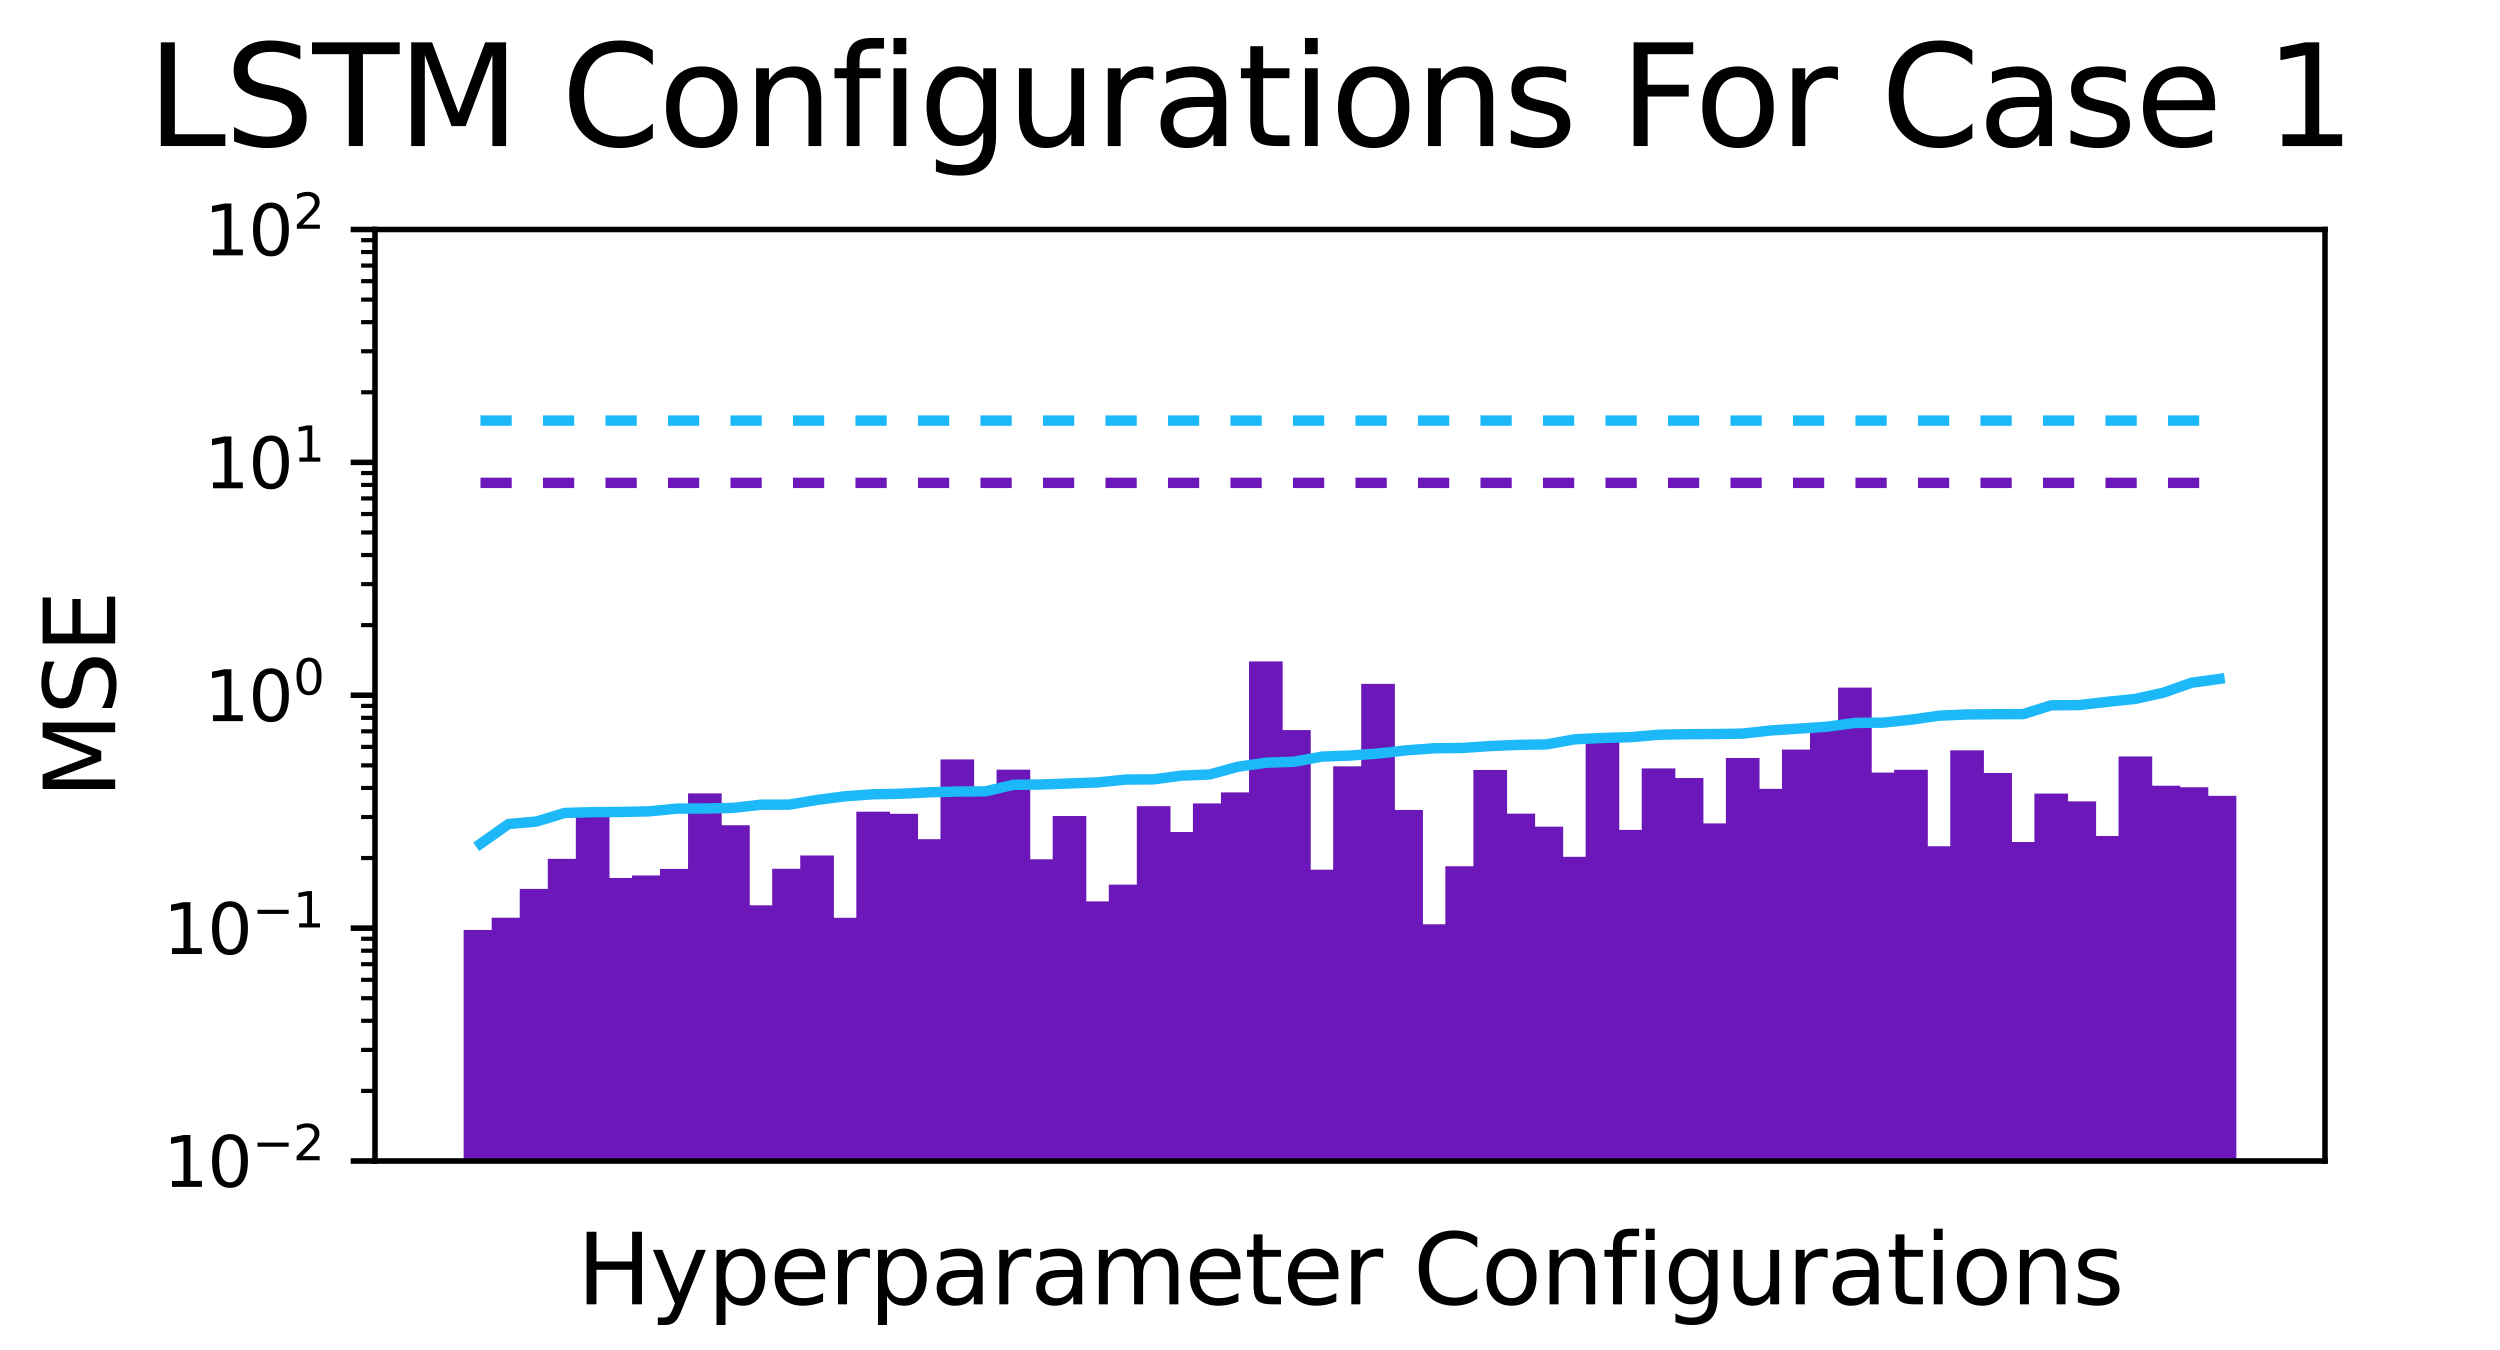 <?xml version="1.0" encoding="utf-8" standalone="no"?>
<!DOCTYPE svg PUBLIC "-//W3C//DTD SVG 1.1//EN"
  "http://www.w3.org/Graphics/SVG/1.1/DTD/svg11.dtd">
<svg xmlns:xlink="http://www.w3.org/1999/xlink" width="360pt" height="194.4pt" viewBox="0 0 360 194.4" xmlns="http://www.w3.org/2000/svg" version="1.1">
 <defs>
  <style type="text/css">*{stroke-linejoin: round; stroke-linecap: butt}</style>
 </defs>
 <g id="figure_1">
  <g id="patch_1">
   <path d="M 0 194.4 
L 360 194.4 
L 360 0 
L 0 0 
z
" style="fill: #ffffff"/>
  </g>
  <g id="axes_1">
   <g id="patch_2">
    <path d="M 54 167.184 
L 334.8 167.184 
L 334.8 33.048 
L 54 33.048 
z
" style="fill: #ffffff"/>
   </g>
   <g id="patch_3">
    <path d="M 66.764 33634.116 
L 71.611 33634.116 
L 71.611 133.914 
L 66.764 133.914 
z
" clip-path="url(#p55434190f8)" style="fill: #6c17b9"/>
   </g>
   <g id="patch_4">
    <path d="M 70.803 33634.116 
L 75.65 33634.116 
L 75.65 132.153 
L 70.803 132.153 
z
" clip-path="url(#p55434190f8)" style="fill: #6c17b9"/>
   </g>
   <g id="patch_5">
    <path d="M 74.842 33634.116 
L 79.689 33634.116 
L 79.689 128.002 
L 74.842 128.002 
z
" clip-path="url(#p55434190f8)" style="fill: #6c17b9"/>
   </g>
   <g id="patch_6">
    <path d="M 78.881 33634.116 
L 83.728 33634.116 
L 83.728 123.672 
L 78.881 123.672 
z
" clip-path="url(#p55434190f8)" style="fill: #6c17b9"/>
   </g>
   <g id="patch_7">
    <path d="M 82.92 33634.116 
L 87.767 33634.116 
L 87.767 116.84 
L 82.92 116.84 
z
" clip-path="url(#p55434190f8)" style="fill: #6c17b9"/>
   </g>
   <g id="patch_8">
    <path d="M 86.959 33634.116 
L 91.806 33634.116 
L 91.806 126.427 
L 86.959 126.427 
z
" clip-path="url(#p55434190f8)" style="fill: #6c17b9"/>
   </g>
   <g id="patch_9">
    <path d="M 90.998 33634.116 
L 95.845 33634.116 
L 95.845 126.066 
L 90.998 126.066 
z
" clip-path="url(#p55434190f8)" style="fill: #6c17b9"/>
   </g>
   <g id="patch_10">
    <path d="M 95.038 33634.116 
L 99.884 33634.116 
L 99.884 125.125 
L 95.038 125.125 
z
" clip-path="url(#p55434190f8)" style="fill: #6c17b9"/>
   </g>
   <g id="patch_11">
    <path d="M 99.077 33634.116 
L 103.924 33634.116 
L 103.924 114.249 
L 99.077 114.249 
z
" clip-path="url(#p55434190f8)" style="fill: #6c17b9"/>
   </g>
   <g id="patch_12">
    <path d="M 103.116 33634.116 
L 107.963 33634.116 
L 107.963 118.834 
L 103.116 118.834 
z
" clip-path="url(#p55434190f8)" style="fill: #6c17b9"/>
   </g>
   <g id="patch_13">
    <path d="M 107.155 33634.116 
L 112.002 33634.116 
L 112.002 130.366 
L 107.155 130.366 
z
" clip-path="url(#p55434190f8)" style="fill: #6c17b9"/>
   </g>
   <g id="patch_14">
    <path d="M 111.194 33634.116 
L 116.041 33634.116 
L 116.041 125.105 
L 111.194 125.105 
z
" clip-path="url(#p55434190f8)" style="fill: #6c17b9"/>
   </g>
   <g id="patch_15">
    <path d="M 115.233 33634.116 
L 120.08 33634.116 
L 120.08 123.19 
L 115.233 123.19 
z
" clip-path="url(#p55434190f8)" style="fill: #6c17b9"/>
   </g>
   <g id="patch_16">
    <path d="M 119.272 33634.116 
L 124.119 33634.116 
L 124.119 132.161 
L 119.272 132.161 
z
" clip-path="url(#p55434190f8)" style="fill: #6c17b9"/>
   </g>
   <g id="patch_17">
    <path d="M 123.311 33634.116 
L 128.158 33634.116 
L 128.158 116.883 
L 123.311 116.883 
z
" clip-path="url(#p55434190f8)" style="fill: #6c17b9"/>
   </g>
   <g id="patch_18">
    <path d="M 127.351 33634.116 
L 132.197 33634.116 
L 132.197 117.189 
L 127.351 117.189 
z
" clip-path="url(#p55434190f8)" style="fill: #6c17b9"/>
   </g>
   <g id="patch_19">
    <path d="M 131.39 33634.116 
L 136.237 33634.116 
L 136.237 120.844 
L 131.39 120.844 
z
" clip-path="url(#p55434190f8)" style="fill: #6c17b9"/>
   </g>
   <g id="patch_20">
    <path d="M 135.429 33634.116 
L 140.276 33634.116 
L 140.276 109.358 
L 135.429 109.358 
z
" clip-path="url(#p55434190f8)" style="fill: #6c17b9"/>
   </g>
   <g id="patch_21">
    <path d="M 139.468 33634.116 
L 144.315 33634.116 
L 144.315 114.207 
L 139.468 114.207 
z
" clip-path="url(#p55434190f8)" style="fill: #6c17b9"/>
   </g>
   <g id="patch_22">
    <path d="M 143.507 33634.116 
L 148.354 33634.116 
L 148.354 110.83 
L 143.507 110.83 
z
" clip-path="url(#p55434190f8)" style="fill: #6c17b9"/>
   </g>
   <g id="patch_23">
    <path d="M 147.546 33634.116 
L 152.393 33634.116 
L 152.393 123.74 
L 147.546 123.74 
z
" clip-path="url(#p55434190f8)" style="fill: #6c17b9"/>
   </g>
   <g id="patch_24">
    <path d="M 151.585 33634.116 
L 156.432 33634.116 
L 156.432 117.508 
L 151.585 117.508 
z
" clip-path="url(#p55434190f8)" style="fill: #6c17b9"/>
   </g>
   <g id="patch_25">
    <path d="M 155.624 33634.116 
L 160.471 33634.116 
L 160.471 129.802 
L 155.624 129.802 
z
" clip-path="url(#p55434190f8)" style="fill: #6c17b9"/>
   </g>
   <g id="patch_26">
    <path d="M 159.664 33634.116 
L 164.51 33634.116 
L 164.51 127.39 
L 159.664 127.39 
z
" clip-path="url(#p55434190f8)" style="fill: #6c17b9"/>
   </g>
   <g id="patch_27">
    <path d="M 163.703 33634.116 
L 168.55 33634.116 
L 168.55 116.09 
L 163.703 116.09 
z
" clip-path="url(#p55434190f8)" style="fill: #6c17b9"/>
   </g>
   <g id="patch_28">
    <path d="M 167.742 33634.116 
L 172.589 33634.116 
L 172.589 119.804 
L 167.742 119.804 
z
" clip-path="url(#p55434190f8)" style="fill: #6c17b9"/>
   </g>
   <g id="patch_29">
    <path d="M 171.781 33634.116 
L 176.628 33634.116 
L 176.628 115.693 
L 171.781 115.693 
z
" clip-path="url(#p55434190f8)" style="fill: #6c17b9"/>
   </g>
   <g id="patch_30">
    <path d="M 175.82 33634.116 
L 180.667 33634.116 
L 180.667 114.104 
L 175.82 114.104 
z
" clip-path="url(#p55434190f8)" style="fill: #6c17b9"/>
   </g>
   <g id="patch_31">
    <path d="M 179.859 33634.116 
L 184.706 33634.116 
L 184.706 95.245 
L 179.859 95.245 
z
" clip-path="url(#p55434190f8)" style="fill: #6c17b9"/>
   </g>
   <g id="patch_32">
    <path d="M 183.898 33634.116 
L 188.745 33634.116 
L 188.745 105.131 
L 183.898 105.131 
z
" clip-path="url(#p55434190f8)" style="fill: #6c17b9"/>
   </g>
   <g id="patch_33">
    <path d="M 187.937 33634.116 
L 192.784 33634.116 
L 192.784 125.236 
L 187.937 125.236 
z
" clip-path="url(#p55434190f8)" style="fill: #6c17b9"/>
   </g>
   <g id="patch_34">
    <path d="M 191.977 33634.116 
L 196.823 33634.116 
L 196.823 110.354 
L 191.977 110.354 
z
" clip-path="url(#p55434190f8)" style="fill: #6c17b9"/>
   </g>
   <g id="patch_35">
    <path d="M 196.016 33634.116 
L 200.863 33634.116 
L 200.863 98.473 
L 196.016 98.473 
z
" clip-path="url(#p55434190f8)" style="fill: #6c17b9"/>
   </g>
   <g id="patch_36">
    <path d="M 200.055 33634.116 
L 204.902 33634.116 
L 204.902 116.63 
L 200.055 116.63 
z
" clip-path="url(#p55434190f8)" style="fill: #6c17b9"/>
   </g>
   <g id="patch_37">
    <path d="M 204.094 33634.116 
L 208.941 33634.116 
L 208.941 133.094 
L 204.094 133.094 
z
" clip-path="url(#p55434190f8)" style="fill: #6c17b9"/>
   </g>
   <g id="patch_38">
    <path d="M 208.133 33634.116 
L 212.98 33634.116 
L 212.98 124.739 
L 208.133 124.739 
z
" clip-path="url(#p55434190f8)" style="fill: #6c17b9"/>
   </g>
   <g id="patch_39">
    <path d="M 212.172 33634.116 
L 217.019 33634.116 
L 217.019 110.874 
L 212.172 110.874 
z
" clip-path="url(#p55434190f8)" style="fill: #6c17b9"/>
   </g>
   <g id="patch_40">
    <path d="M 216.211 33634.116 
L 221.058 33634.116 
L 221.058 117.165 
L 216.211 117.165 
z
" clip-path="url(#p55434190f8)" style="fill: #6c17b9"/>
   </g>
   <g id="patch_41">
    <path d="M 220.25 33634.116 
L 225.097 33634.116 
L 225.097 119.04 
L 220.25 119.04 
z
" clip-path="url(#p55434190f8)" style="fill: #6c17b9"/>
   </g>
   <g id="patch_42">
    <path d="M 224.29 33634.116 
L 229.136 33634.116 
L 229.136 123.385 
L 224.29 123.385 
z
" clip-path="url(#p55434190f8)" style="fill: #6c17b9"/>
   </g>
   <g id="patch_43">
    <path d="M 228.329 33634.116 
L 233.176 33634.116 
L 233.176 106.672 
L 228.329 106.672 
z
" clip-path="url(#p55434190f8)" style="fill: #6c17b9"/>
   </g>
   <g id="patch_44">
    <path d="M 232.368 33634.116 
L 237.215 33634.116 
L 237.215 119.505 
L 232.368 119.505 
z
" clip-path="url(#p55434190f8)" style="fill: #6c17b9"/>
   </g>
   <g id="patch_45">
    <path d="M 236.407 33634.116 
L 241.254 33634.116 
L 241.254 110.651 
L 236.407 110.651 
z
" clip-path="url(#p55434190f8)" style="fill: #6c17b9"/>
   </g>
   <g id="patch_46">
    <path d="M 240.446 33634.116 
L 245.293 33634.116 
L 245.293 112.034 
L 240.446 112.034 
z
" clip-path="url(#p55434190f8)" style="fill: #6c17b9"/>
   </g>
   <g id="patch_47">
    <path d="M 244.485 33634.116 
L 249.332 33634.116 
L 249.332 118.57 
L 244.485 118.57 
z
" clip-path="url(#p55434190f8)" style="fill: #6c17b9"/>
   </g>
   <g id="patch_48">
    <path d="M 248.524 33634.116 
L 253.371 33634.116 
L 253.371 109.147 
L 248.524 109.147 
z
" clip-path="url(#p55434190f8)" style="fill: #6c17b9"/>
   </g>
   <g id="patch_49">
    <path d="M 252.563 33634.116 
L 257.41 33634.116 
L 257.41 113.593 
L 252.563 113.593 
z
" clip-path="url(#p55434190f8)" style="fill: #6c17b9"/>
   </g>
   <g id="patch_50">
    <path d="M 256.603 33634.116 
L 261.449 33634.116 
L 261.449 107.937 
L 256.603 107.937 
z
" clip-path="url(#p55434190f8)" style="fill: #6c17b9"/>
   </g>
   <g id="patch_51">
    <path d="M 260.642 33634.116 
L 265.489 33634.116 
L 265.489 105.053 
L 260.642 105.053 
z
" clip-path="url(#p55434190f8)" style="fill: #6c17b9"/>
   </g>
   <g id="patch_52">
    <path d="M 264.681 33634.116 
L 269.528 33634.116 
L 269.528 99.015 
L 264.681 99.015 
z
" clip-path="url(#p55434190f8)" style="fill: #6c17b9"/>
   </g>
   <g id="patch_53">
    <path d="M 268.72 33634.116 
L 273.567 33634.116 
L 273.567 111.251 
L 268.72 111.251 
z
" clip-path="url(#p55434190f8)" style="fill: #6c17b9"/>
   </g>
   <g id="patch_54">
    <path d="M 272.759 33634.116 
L 277.606 33634.116 
L 277.606 110.845 
L 272.759 110.845 
z
" clip-path="url(#p55434190f8)" style="fill: #6c17b9"/>
   </g>
   <g id="patch_55">
    <path d="M 276.798 33634.116 
L 281.645 33634.116 
L 281.645 121.862 
L 276.798 121.862 
z
" clip-path="url(#p55434190f8)" style="fill: #6c17b9"/>
   </g>
   <g id="patch_56">
    <path d="M 280.837 33634.116 
L 285.684 33634.116 
L 285.684 108.049 
L 280.837 108.049 
z
" clip-path="url(#p55434190f8)" style="fill: #6c17b9"/>
   </g>
   <g id="patch_57">
    <path d="M 284.876 33634.116 
L 289.723 33634.116 
L 289.723 111.31 
L 284.876 111.31 
z
" clip-path="url(#p55434190f8)" style="fill: #6c17b9"/>
   </g>
   <g id="patch_58">
    <path d="M 288.916 33634.116 
L 293.762 33634.116 
L 293.762 121.25 
L 288.916 121.25 
z
" clip-path="url(#p55434190f8)" style="fill: #6c17b9"/>
   </g>
   <g id="patch_59">
    <path d="M 292.955 33634.116 
L 297.802 33634.116 
L 297.802 114.274 
L 292.955 114.274 
z
" clip-path="url(#p55434190f8)" style="fill: #6c17b9"/>
   </g>
   <g id="patch_60">
    <path d="M 296.994 33634.116 
L 301.841 33634.116 
L 301.841 115.399 
L 296.994 115.399 
z
" clip-path="url(#p55434190f8)" style="fill: #6c17b9"/>
   </g>
   <g id="patch_61">
    <path d="M 301.033 33634.116 
L 305.88 33634.116 
L 305.88 120.38 
L 301.033 120.38 
z
" clip-path="url(#p55434190f8)" style="fill: #6c17b9"/>
   </g>
   <g id="patch_62">
    <path d="M 305.072 33634.116 
L 309.919 33634.116 
L 309.919 108.931 
L 305.072 108.931 
z
" clip-path="url(#p55434190f8)" style="fill: #6c17b9"/>
   </g>
   <g id="patch_63">
    <path d="M 309.111 33634.116 
L 313.958 33634.116 
L 313.958 113.141 
L 309.111 113.141 
z
" clip-path="url(#p55434190f8)" style="fill: #6c17b9"/>
   </g>
   <g id="patch_64">
    <path d="M 313.15 33634.116 
L 317.997 33634.116 
L 317.997 113.365 
L 313.15 113.365 
z
" clip-path="url(#p55434190f8)" style="fill: #6c17b9"/>
   </g>
   <g id="patch_65">
    <path d="M 317.189 33634.116 
L 322.036 33634.116 
L 322.036 114.598 
L 317.189 114.598 
z
" clip-path="url(#p55434190f8)" style="fill: #6c17b9"/>
   </g>
   <g id="matplotlib.axis_1">
    <g id="text_1">
     <!-- Hyperparameter Configurations -->
     <g transform="translate(83.065 187.822) scale(0.14 -0.14)">
      <defs>
       <path id="DejaVuSans-48" d="M 628 4666 
L 1259 4666 
L 1259 2753 
L 3553 2753 
L 3553 4666 
L 4184 4666 
L 4184 0 
L 3553 0 
L 3553 2222 
L 1259 2222 
L 1259 0 
L 628 0 
L 628 4666 
z
" transform="scale(0.016)"/>
       <path id="DejaVuSans-79" d="M 2059 -325 
Q 1816 -950 1584 -1140 
Q 1353 -1331 966 -1331 
L 506 -1331 
L 506 -850 
L 844 -850 
Q 1081 -850 1212 -737 
Q 1344 -625 1503 -206 
L 1606 56 
L 191 3500 
L 800 3500 
L 1894 763 
L 2988 3500 
L 3597 3500 
L 2059 -325 
z
" transform="scale(0.016)"/>
       <path id="DejaVuSans-70" d="M 1159 525 
L 1159 -1331 
L 581 -1331 
L 581 3500 
L 1159 3500 
L 1159 2969 
Q 1341 3281 1617 3432 
Q 1894 3584 2278 3584 
Q 2916 3584 3314 3078 
Q 3713 2572 3713 1747 
Q 3713 922 3314 415 
Q 2916 -91 2278 -91 
Q 1894 -91 1617 61 
Q 1341 213 1159 525 
z
M 3116 1747 
Q 3116 2381 2855 2742 
Q 2594 3103 2138 3103 
Q 1681 3103 1420 2742 
Q 1159 2381 1159 1747 
Q 1159 1113 1420 752 
Q 1681 391 2138 391 
Q 2594 391 2855 752 
Q 3116 1113 3116 1747 
z
" transform="scale(0.016)"/>
       <path id="DejaVuSans-65" d="M 3597 1894 
L 3597 1613 
L 953 1613 
Q 991 1019 1311 708 
Q 1631 397 2203 397 
Q 2534 397 2845 478 
Q 3156 559 3463 722 
L 3463 178 
Q 3153 47 2828 -22 
Q 2503 -91 2169 -91 
Q 1331 -91 842 396 
Q 353 884 353 1716 
Q 353 2575 817 3079 
Q 1281 3584 2069 3584 
Q 2775 3584 3186 3129 
Q 3597 2675 3597 1894 
z
M 3022 2063 
Q 3016 2534 2758 2815 
Q 2500 3097 2075 3097 
Q 1594 3097 1305 2825 
Q 1016 2553 972 2059 
L 3022 2063 
z
" transform="scale(0.016)"/>
       <path id="DejaVuSans-72" d="M 2631 2963 
Q 2534 3019 2420 3045 
Q 2306 3072 2169 3072 
Q 1681 3072 1420 2755 
Q 1159 2438 1159 1844 
L 1159 0 
L 581 0 
L 581 3500 
L 1159 3500 
L 1159 2956 
Q 1341 3275 1631 3429 
Q 1922 3584 2338 3584 
Q 2397 3584 2469 3576 
Q 2541 3569 2628 3553 
L 2631 2963 
z
" transform="scale(0.016)"/>
       <path id="DejaVuSans-61" d="M 2194 1759 
Q 1497 1759 1228 1600 
Q 959 1441 959 1056 
Q 959 750 1161 570 
Q 1363 391 1709 391 
Q 2188 391 2477 730 
Q 2766 1069 2766 1631 
L 2766 1759 
L 2194 1759 
z
M 3341 1997 
L 3341 0 
L 2766 0 
L 2766 531 
Q 2569 213 2275 61 
Q 1981 -91 1556 -91 
Q 1019 -91 701 211 
Q 384 513 384 1019 
Q 384 1609 779 1909 
Q 1175 2209 1959 2209 
L 2766 2209 
L 2766 2266 
Q 2766 2663 2505 2880 
Q 2244 3097 1772 3097 
Q 1472 3097 1187 3025 
Q 903 2953 641 2809 
L 641 3341 
Q 956 3463 1253 3523 
Q 1550 3584 1831 3584 
Q 2591 3584 2966 3190 
Q 3341 2797 3341 1997 
z
" transform="scale(0.016)"/>
       <path id="DejaVuSans-6d" d="M 3328 2828 
Q 3544 3216 3844 3400 
Q 4144 3584 4550 3584 
Q 5097 3584 5394 3201 
Q 5691 2819 5691 2113 
L 5691 0 
L 5113 0 
L 5113 2094 
Q 5113 2597 4934 2840 
Q 4756 3084 4391 3084 
Q 3944 3084 3684 2787 
Q 3425 2491 3425 1978 
L 3425 0 
L 2847 0 
L 2847 2094 
Q 2847 2600 2669 2842 
Q 2491 3084 2119 3084 
Q 1678 3084 1418 2786 
Q 1159 2488 1159 1978 
L 1159 0 
L 581 0 
L 581 3500 
L 1159 3500 
L 1159 2956 
Q 1356 3278 1631 3431 
Q 1906 3584 2284 3584 
Q 2666 3584 2933 3390 
Q 3200 3197 3328 2828 
z
" transform="scale(0.016)"/>
       <path id="DejaVuSans-74" d="M 1172 4494 
L 1172 3500 
L 2356 3500 
L 2356 3053 
L 1172 3053 
L 1172 1153 
Q 1172 725 1289 603 
Q 1406 481 1766 481 
L 2356 481 
L 2356 0 
L 1766 0 
Q 1100 0 847 248 
Q 594 497 594 1153 
L 594 3053 
L 172 3053 
L 172 3500 
L 594 3500 
L 594 4494 
L 1172 4494 
z
" transform="scale(0.016)"/>
       <path id="DejaVuSans-20" transform="scale(0.016)"/>
       <path id="DejaVuSans-43" d="M 4122 4306 
L 4122 3641 
Q 3803 3938 3442 4084 
Q 3081 4231 2675 4231 
Q 1875 4231 1450 3742 
Q 1025 3253 1025 2328 
Q 1025 1406 1450 917 
Q 1875 428 2675 428 
Q 3081 428 3442 575 
Q 3803 722 4122 1019 
L 4122 359 
Q 3791 134 3420 21 
Q 3050 -91 2638 -91 
Q 1578 -91 968 557 
Q 359 1206 359 2328 
Q 359 3453 968 4101 
Q 1578 4750 2638 4750 
Q 3056 4750 3426 4639 
Q 3797 4528 4122 4306 
z
" transform="scale(0.016)"/>
       <path id="DejaVuSans-6f" d="M 1959 3097 
Q 1497 3097 1228 2736 
Q 959 2375 959 1747 
Q 959 1119 1226 758 
Q 1494 397 1959 397 
Q 2419 397 2687 759 
Q 2956 1122 2956 1747 
Q 2956 2369 2687 2733 
Q 2419 3097 1959 3097 
z
M 1959 3584 
Q 2709 3584 3137 3096 
Q 3566 2609 3566 1747 
Q 3566 888 3137 398 
Q 2709 -91 1959 -91 
Q 1206 -91 779 398 
Q 353 888 353 1747 
Q 353 2609 779 3096 
Q 1206 3584 1959 3584 
z
" transform="scale(0.016)"/>
       <path id="DejaVuSans-6e" d="M 3513 2113 
L 3513 0 
L 2938 0 
L 2938 2094 
Q 2938 2591 2744 2837 
Q 2550 3084 2163 3084 
Q 1697 3084 1428 2787 
Q 1159 2491 1159 1978 
L 1159 0 
L 581 0 
L 581 3500 
L 1159 3500 
L 1159 2956 
Q 1366 3272 1645 3428 
Q 1925 3584 2291 3584 
Q 2894 3584 3203 3211 
Q 3513 2838 3513 2113 
z
" transform="scale(0.016)"/>
       <path id="DejaVuSans-66" d="M 2375 4863 
L 2375 4384 
L 1825 4384 
Q 1516 4384 1395 4259 
Q 1275 4134 1275 3809 
L 1275 3500 
L 2222 3500 
L 2222 3053 
L 1275 3053 
L 1275 0 
L 697 0 
L 697 3053 
L 147 3053 
L 147 3500 
L 697 3500 
L 697 3744 
Q 697 4328 969 4595 
Q 1241 4863 1831 4863 
L 2375 4863 
z
" transform="scale(0.016)"/>
       <path id="DejaVuSans-69" d="M 603 3500 
L 1178 3500 
L 1178 0 
L 603 0 
L 603 3500 
z
M 603 4863 
L 1178 4863 
L 1178 4134 
L 603 4134 
L 603 4863 
z
" transform="scale(0.016)"/>
       <path id="DejaVuSans-67" d="M 2906 1791 
Q 2906 2416 2648 2759 
Q 2391 3103 1925 3103 
Q 1463 3103 1205 2759 
Q 947 2416 947 1791 
Q 947 1169 1205 825 
Q 1463 481 1925 481 
Q 2391 481 2648 825 
Q 2906 1169 2906 1791 
z
M 3481 434 
Q 3481 -459 3084 -895 
Q 2688 -1331 1869 -1331 
Q 1566 -1331 1297 -1286 
Q 1028 -1241 775 -1147 
L 775 -588 
Q 1028 -725 1275 -790 
Q 1522 -856 1778 -856 
Q 2344 -856 2625 -561 
Q 2906 -266 2906 331 
L 2906 616 
Q 2728 306 2450 153 
Q 2172 0 1784 0 
Q 1141 0 747 490 
Q 353 981 353 1791 
Q 353 2603 747 3093 
Q 1141 3584 1784 3584 
Q 2172 3584 2450 3431 
Q 2728 3278 2906 2969 
L 2906 3500 
L 3481 3500 
L 3481 434 
z
" transform="scale(0.016)"/>
       <path id="DejaVuSans-75" d="M 544 1381 
L 544 3500 
L 1119 3500 
L 1119 1403 
Q 1119 906 1312 657 
Q 1506 409 1894 409 
Q 2359 409 2629 706 
Q 2900 1003 2900 1516 
L 2900 3500 
L 3475 3500 
L 3475 0 
L 2900 0 
L 2900 538 
Q 2691 219 2414 64 
Q 2138 -91 1772 -91 
Q 1169 -91 856 284 
Q 544 659 544 1381 
z
M 1991 3584 
L 1991 3584 
z
" transform="scale(0.016)"/>
       <path id="DejaVuSans-73" d="M 2834 3397 
L 2834 2853 
Q 2591 2978 2328 3040 
Q 2066 3103 1784 3103 
Q 1356 3103 1142 2972 
Q 928 2841 928 2578 
Q 928 2378 1081 2264 
Q 1234 2150 1697 2047 
L 1894 2003 
Q 2506 1872 2764 1633 
Q 3022 1394 3022 966 
Q 3022 478 2636 193 
Q 2250 -91 1575 -91 
Q 1294 -91 989 -36 
Q 684 19 347 128 
L 347 722 
Q 666 556 975 473 
Q 1284 391 1588 391 
Q 1994 391 2212 530 
Q 2431 669 2431 922 
Q 2431 1156 2273 1281 
Q 2116 1406 1581 1522 
L 1381 1569 
Q 847 1681 609 1914 
Q 372 2147 372 2553 
Q 372 3047 722 3315 
Q 1072 3584 1716 3584 
Q 2034 3584 2315 3537 
Q 2597 3491 2834 3397 
z
" transform="scale(0.016)"/>
      </defs>
      <use xlink:href="#DejaVuSans-48"/>
      <use xlink:href="#DejaVuSans-79" x="75.195"/>
      <use xlink:href="#DejaVuSans-70" x="134.375"/>
      <use xlink:href="#DejaVuSans-65" x="197.852"/>
      <use xlink:href="#DejaVuSans-72" x="259.375"/>
      <use xlink:href="#DejaVuSans-70" x="300.488"/>
      <use xlink:href="#DejaVuSans-61" x="363.965"/>
      <use xlink:href="#DejaVuSans-72" x="425.244"/>
      <use xlink:href="#DejaVuSans-61" x="466.357"/>
      <use xlink:href="#DejaVuSans-6d" x="527.637"/>
      <use xlink:href="#DejaVuSans-65" x="625.049"/>
      <use xlink:href="#DejaVuSans-74" x="686.572"/>
      <use xlink:href="#DejaVuSans-65" x="725.781"/>
      <use xlink:href="#DejaVuSans-72" x="787.305"/>
      <use xlink:href="#DejaVuSans-20" x="828.418"/>
      <use xlink:href="#DejaVuSans-43" x="860.205"/>
      <use xlink:href="#DejaVuSans-6f" x="930.029"/>
      <use xlink:href="#DejaVuSans-6e" x="991.211"/>
      <use xlink:href="#DejaVuSans-66" x="1054.59"/>
      <use xlink:href="#DejaVuSans-69" x="1089.795"/>
      <use xlink:href="#DejaVuSans-67" x="1117.578"/>
      <use xlink:href="#DejaVuSans-75" x="1181.055"/>
      <use xlink:href="#DejaVuSans-72" x="1244.434"/>
      <use xlink:href="#DejaVuSans-61" x="1285.547"/>
      <use xlink:href="#DejaVuSans-74" x="1346.826"/>
      <use xlink:href="#DejaVuSans-69" x="1386.035"/>
      <use xlink:href="#DejaVuSans-6f" x="1413.818"/>
      <use xlink:href="#DejaVuSans-6e" x="1475"/>
      <use xlink:href="#DejaVuSans-73" x="1538.379"/>
     </g>
    </g>
   </g>
   <g id="matplotlib.axis_2">
    <g id="ytick_1">
     <g id="line2d_1">
      <defs>
       <path id="m5526cf4a84" d="M 0 0 
L -3.5 0 
" style="stroke: #000000; stroke-width: 0.8"/>
      </defs>
      <g>
       <use xlink:href="#m5526cf4a84" x="54" y="167.184" style="stroke: #000000; stroke-width: 0.8"/>
      </g>
     </g>
     <g id="text_2">
      <!-- $\mathdefault{10^{-2}}$ -->
      <g transform="translate(23.5 170.983) scale(0.1 -0.1)">
       <defs>
        <path id="DejaVuSans-31" d="M 794 531 
L 1825 531 
L 1825 4091 
L 703 3866 
L 703 4441 
L 1819 4666 
L 2450 4666 
L 2450 531 
L 3481 531 
L 3481 0 
L 794 0 
L 794 531 
z
" transform="scale(0.016)"/>
        <path id="DejaVuSans-30" d="M 2034 4250 
Q 1547 4250 1301 3770 
Q 1056 3291 1056 2328 
Q 1056 1369 1301 889 
Q 1547 409 2034 409 
Q 2525 409 2770 889 
Q 3016 1369 3016 2328 
Q 3016 3291 2770 3770 
Q 2525 4250 2034 4250 
z
M 2034 4750 
Q 2819 4750 3233 4129 
Q 3647 3509 3647 2328 
Q 3647 1150 3233 529 
Q 2819 -91 2034 -91 
Q 1250 -91 836 529 
Q 422 1150 422 2328 
Q 422 3509 836 4129 
Q 1250 4750 2034 4750 
z
" transform="scale(0.016)"/>
        <path id="DejaVuSans-2212" d="M 678 2272 
L 4684 2272 
L 4684 1741 
L 678 1741 
L 678 2272 
z
" transform="scale(0.016)"/>
        <path id="DejaVuSans-32" d="M 1228 531 
L 3431 531 
L 3431 0 
L 469 0 
L 469 531 
Q 828 903 1448 1529 
Q 2069 2156 2228 2338 
Q 2531 2678 2651 2914 
Q 2772 3150 2772 3378 
Q 2772 3750 2511 3984 
Q 2250 4219 1831 4219 
Q 1534 4219 1204 4116 
Q 875 4013 500 3803 
L 500 4441 
Q 881 4594 1212 4672 
Q 1544 4750 1819 4750 
Q 2544 4750 2975 4387 
Q 3406 4025 3406 3419 
Q 3406 3131 3298 2873 
Q 3191 2616 2906 2266 
Q 2828 2175 2409 1742 
Q 1991 1309 1228 531 
z
" transform="scale(0.016)"/>
       </defs>
       <use xlink:href="#DejaVuSans-31" transform="translate(0 0.766)"/>
       <use xlink:href="#DejaVuSans-30" transform="translate(63.623 0.766)"/>
       <use xlink:href="#DejaVuSans-2212" transform="translate(128.203 39.047) scale(0.7)"/>
       <use xlink:href="#DejaVuSans-32" transform="translate(186.855 39.047) scale(0.7)"/>
      </g>
     </g>
    </g>
    <g id="ytick_2">
     <g id="line2d_2">
      <g>
       <use xlink:href="#m5526cf4a84" x="54" y="133.65" style="stroke: #000000; stroke-width: 0.8"/>
      </g>
     </g>
     <g id="text_3">
      <!-- $\mathdefault{10^{-1}}$ -->
      <g transform="translate(23.5 137.449) scale(0.1 -0.1)">
       <use xlink:href="#DejaVuSans-31" transform="translate(0 0.684)"/>
       <use xlink:href="#DejaVuSans-30" transform="translate(63.623 0.684)"/>
       <use xlink:href="#DejaVuSans-2212" transform="translate(128.203 38.966) scale(0.7)"/>
       <use xlink:href="#DejaVuSans-31" transform="translate(186.855 38.966) scale(0.7)"/>
      </g>
     </g>
    </g>
    <g id="ytick_3">
     <g id="line2d_3">
      <g>
       <use xlink:href="#m5526cf4a84" x="54" y="100.116" style="stroke: #000000; stroke-width: 0.8"/>
      </g>
     </g>
     <g id="text_4">
      <!-- $\mathdefault{10^{0}}$ -->
      <g transform="translate(29.4 103.915) scale(0.1 -0.1)">
       <use xlink:href="#DejaVuSans-31" transform="translate(0 0.766)"/>
       <use xlink:href="#DejaVuSans-30" transform="translate(63.623 0.766)"/>
       <use xlink:href="#DejaVuSans-30" transform="translate(128.203 39.047) scale(0.7)"/>
      </g>
     </g>
    </g>
    <g id="ytick_4">
     <g id="line2d_4">
      <g>
       <use xlink:href="#m5526cf4a84" x="54" y="66.582" style="stroke: #000000; stroke-width: 0.8"/>
      </g>
     </g>
     <g id="text_5">
      <!-- $\mathdefault{10^{1}}$ -->
      <g transform="translate(29.4 70.381) scale(0.1 -0.1)">
       <use xlink:href="#DejaVuSans-31" transform="translate(0 0.684)"/>
       <use xlink:href="#DejaVuSans-30" transform="translate(63.623 0.684)"/>
       <use xlink:href="#DejaVuSans-31" transform="translate(128.203 38.966) scale(0.7)"/>
      </g>
     </g>
    </g>
    <g id="ytick_5">
     <g id="line2d_5">
      <g>
       <use xlink:href="#m5526cf4a84" x="54" y="33.048" style="stroke: #000000; stroke-width: 0.8"/>
      </g>
     </g>
     <g id="text_6">
      <!-- $\mathdefault{10^{2}}$ -->
      <g transform="translate(29.4 36.847) scale(0.1 -0.1)">
       <use xlink:href="#DejaVuSans-31" transform="translate(0 0.766)"/>
       <use xlink:href="#DejaVuSans-30" transform="translate(63.623 0.766)"/>
       <use xlink:href="#DejaVuSans-32" transform="translate(128.203 39.047) scale(0.7)"/>
      </g>
     </g>
    </g>
    <g id="ytick_6">
     <g id="line2d_6">
      <defs>
       <path id="m113af5a567" d="M 0 0 
L -2 0 
" style="stroke: #000000; stroke-width: 0.6"/>
      </defs>
      <g>
       <use xlink:href="#m113af5a567" x="54" y="157.089" style="stroke: #000000; stroke-width: 0.6"/>
      </g>
     </g>
    </g>
    <g id="ytick_7">
     <g id="line2d_7">
      <g>
       <use xlink:href="#m113af5a567" x="54" y="151.184" style="stroke: #000000; stroke-width: 0.6"/>
      </g>
     </g>
    </g>
    <g id="ytick_8">
     <g id="line2d_8">
      <g>
       <use xlink:href="#m113af5a567" x="54" y="146.995" style="stroke: #000000; stroke-width: 0.6"/>
      </g>
     </g>
    </g>
    <g id="ytick_9">
     <g id="line2d_9">
      <g>
       <use xlink:href="#m113af5a567" x="54" y="143.745" style="stroke: #000000; stroke-width: 0.6"/>
      </g>
     </g>
    </g>
    <g id="ytick_10">
     <g id="line2d_10">
      <g>
       <use xlink:href="#m113af5a567" x="54" y="141.089" style="stroke: #000000; stroke-width: 0.6"/>
      </g>
     </g>
    </g>
    <g id="ytick_11">
     <g id="line2d_11">
      <g>
       <use xlink:href="#m113af5a567" x="54" y="138.844" style="stroke: #000000; stroke-width: 0.6"/>
      </g>
     </g>
    </g>
    <g id="ytick_12">
     <g id="line2d_12">
      <g>
       <use xlink:href="#m113af5a567" x="54" y="136.9" style="stroke: #000000; stroke-width: 0.6"/>
      </g>
     </g>
    </g>
    <g id="ytick_13">
     <g id="line2d_13">
      <g>
       <use xlink:href="#m113af5a567" x="54" y="135.184" style="stroke: #000000; stroke-width: 0.6"/>
      </g>
     </g>
    </g>
    <g id="ytick_14">
     <g id="line2d_14">
      <g>
       <use xlink:href="#m113af5a567" x="54" y="123.555" style="stroke: #000000; stroke-width: 0.6"/>
      </g>
     </g>
    </g>
    <g id="ytick_15">
     <g id="line2d_15">
      <g>
       <use xlink:href="#m113af5a567" x="54" y="117.65" style="stroke: #000000; stroke-width: 0.6"/>
      </g>
     </g>
    </g>
    <g id="ytick_16">
     <g id="line2d_16">
      <g>
       <use xlink:href="#m113af5a567" x="54" y="113.461" style="stroke: #000000; stroke-width: 0.6"/>
      </g>
     </g>
    </g>
    <g id="ytick_17">
     <g id="line2d_17">
      <g>
       <use xlink:href="#m113af5a567" x="54" y="110.211" style="stroke: #000000; stroke-width: 0.6"/>
      </g>
     </g>
    </g>
    <g id="ytick_18">
     <g id="line2d_18">
      <g>
       <use xlink:href="#m113af5a567" x="54" y="107.555" style="stroke: #000000; stroke-width: 0.6"/>
      </g>
     </g>
    </g>
    <g id="ytick_19">
     <g id="line2d_19">
      <g>
       <use xlink:href="#m113af5a567" x="54" y="105.31" style="stroke: #000000; stroke-width: 0.6"/>
      </g>
     </g>
    </g>
    <g id="ytick_20">
     <g id="line2d_20">
      <g>
       <use xlink:href="#m113af5a567" x="54" y="103.366" style="stroke: #000000; stroke-width: 0.6"/>
      </g>
     </g>
    </g>
    <g id="ytick_21">
     <g id="line2d_21">
      <g>
       <use xlink:href="#m113af5a567" x="54" y="101.65" style="stroke: #000000; stroke-width: 0.6"/>
      </g>
     </g>
    </g>
    <g id="ytick_22">
     <g id="line2d_22">
      <g>
       <use xlink:href="#m113af5a567" x="54" y="90.021" style="stroke: #000000; stroke-width: 0.6"/>
      </g>
     </g>
    </g>
    <g id="ytick_23">
     <g id="line2d_23">
      <g>
       <use xlink:href="#m113af5a567" x="54" y="84.116" style="stroke: #000000; stroke-width: 0.6"/>
      </g>
     </g>
    </g>
    <g id="ytick_24">
     <g id="line2d_24">
      <g>
       <use xlink:href="#m113af5a567" x="54" y="79.927" style="stroke: #000000; stroke-width: 0.6"/>
      </g>
     </g>
    </g>
    <g id="ytick_25">
     <g id="line2d_25">
      <g>
       <use xlink:href="#m113af5a567" x="54" y="76.677" style="stroke: #000000; stroke-width: 0.6"/>
      </g>
     </g>
    </g>
    <g id="ytick_26">
     <g id="line2d_26">
      <g>
       <use xlink:href="#m113af5a567" x="54" y="74.021" style="stroke: #000000; stroke-width: 0.6"/>
      </g>
     </g>
    </g>
    <g id="ytick_27">
     <g id="line2d_27">
      <g>
       <use xlink:href="#m113af5a567" x="54" y="71.776" style="stroke: #000000; stroke-width: 0.6"/>
      </g>
     </g>
    </g>
    <g id="ytick_28">
     <g id="line2d_28">
      <g>
       <use xlink:href="#m113af5a567" x="54" y="69.832" style="stroke: #000000; stroke-width: 0.6"/>
      </g>
     </g>
    </g>
    <g id="ytick_29">
     <g id="line2d_29">
      <g>
       <use xlink:href="#m113af5a567" x="54" y="68.116" style="stroke: #000000; stroke-width: 0.6"/>
      </g>
     </g>
    </g>
    <g id="ytick_30">
     <g id="line2d_30">
      <g>
       <use xlink:href="#m113af5a567" x="54" y="56.487" style="stroke: #000000; stroke-width: 0.6"/>
      </g>
     </g>
    </g>
    <g id="ytick_31">
     <g id="line2d_31">
      <g>
       <use xlink:href="#m113af5a567" x="54" y="50.582" style="stroke: #000000; stroke-width: 0.6"/>
      </g>
     </g>
    </g>
    <g id="ytick_32">
     <g id="line2d_32">
      <g>
       <use xlink:href="#m113af5a567" x="54" y="46.393" style="stroke: #000000; stroke-width: 0.6"/>
      </g>
     </g>
    </g>
    <g id="ytick_33">
     <g id="line2d_33">
      <g>
       <use xlink:href="#m113af5a567" x="54" y="43.143" style="stroke: #000000; stroke-width: 0.6"/>
      </g>
     </g>
    </g>
    <g id="ytick_34">
     <g id="line2d_34">
      <g>
       <use xlink:href="#m113af5a567" x="54" y="40.487" style="stroke: #000000; stroke-width: 0.6"/>
      </g>
     </g>
    </g>
    <g id="ytick_35">
     <g id="line2d_35">
      <g>
       <use xlink:href="#m113af5a567" x="54" y="38.242" style="stroke: #000000; stroke-width: 0.6"/>
      </g>
     </g>
    </g>
    <g id="ytick_36">
     <g id="line2d_36">
      <g>
       <use xlink:href="#m113af5a567" x="54" y="36.298" style="stroke: #000000; stroke-width: 0.6"/>
      </g>
     </g>
    </g>
    <g id="ytick_37">
     <g id="line2d_37">
      <g>
       <use xlink:href="#m113af5a567" x="54" y="34.582" style="stroke: #000000; stroke-width: 0.6"/>
      </g>
     </g>
    </g>
    <g id="text_7">
     <!-- MSE -->
     <g transform="translate(16.588 115.023) rotate(-90) scale(0.14 -0.14)">
      <defs>
       <path id="DejaVuSans-4d" d="M 628 4666 
L 1569 4666 
L 2759 1491 
L 3956 4666 
L 4897 4666 
L 4897 0 
L 4281 0 
L 4281 4097 
L 3078 897 
L 2444 897 
L 1241 4097 
L 1241 0 
L 628 0 
L 628 4666 
z
" transform="scale(0.016)"/>
       <path id="DejaVuSans-53" d="M 3425 4513 
L 3425 3897 
Q 3066 4069 2747 4153 
Q 2428 4238 2131 4238 
Q 1616 4238 1336 4038 
Q 1056 3838 1056 3469 
Q 1056 3159 1242 3001 
Q 1428 2844 1947 2747 
L 2328 2669 
Q 3034 2534 3370 2195 
Q 3706 1856 3706 1288 
Q 3706 609 3251 259 
Q 2797 -91 1919 -91 
Q 1588 -91 1214 -16 
Q 841 59 441 206 
L 441 856 
Q 825 641 1194 531 
Q 1563 422 1919 422 
Q 2459 422 2753 634 
Q 3047 847 3047 1241 
Q 3047 1584 2836 1778 
Q 2625 1972 2144 2069 
L 1759 2144 
Q 1053 2284 737 2584 
Q 422 2884 422 3419 
Q 422 4038 858 4394 
Q 1294 4750 2059 4750 
Q 2388 4750 2728 4690 
Q 3069 4631 3425 4513 
z
" transform="scale(0.016)"/>
       <path id="DejaVuSans-45" d="M 628 4666 
L 3578 4666 
L 3578 4134 
L 1259 4134 
L 1259 2753 
L 3481 2753 
L 3481 2222 
L 1259 2222 
L 1259 531 
L 3634 531 
L 3634 0 
L 628 0 
L 628 4666 
z
" transform="scale(0.016)"/>
      </defs>
      <use xlink:href="#DejaVuSans-4d"/>
      <use xlink:href="#DejaVuSans-53" x="86.279"/>
      <use xlink:href="#DejaVuSans-45" x="149.756"/>
     </g>
    </g>
   </g>
   <g id="line2d_38">
    <path d="M 69.187 121.513 
L 73.226 118.657 
L 77.265 118.297 
L 81.304 117.063 
L 85.344 116.95 
L 89.383 116.923 
L 93.422 116.833 
L 97.461 116.442 
L 101.5 116.423 
L 105.539 116.341 
L 109.578 115.874 
L 113.617 115.867 
L 117.657 115.195 
L 121.696 114.662 
L 125.735 114.377 
L 129.774 114.295 
L 133.813 114.091 
L 137.852 113.979 
L 141.891 113.956 
L 145.93 113.013 
L 149.97 112.967 
L 154.009 112.818 
L 158.048 112.669 
L 162.087 112.259 
L 166.126 112.228 
L 170.165 111.689 
L 174.204 111.523 
L 178.243 110.412 
L 182.283 109.831 
L 186.322 109.692 
L 190.361 108.949 
L 194.4 108.799 
L 198.439 108.513 
L 202.478 108.051 
L 206.517 107.751 
L 210.557 107.705 
L 214.596 107.431 
L 218.635 107.262 
L 222.674 107.196 
L 226.713 106.47 
L 230.752 106.265 
L 234.791 106.152 
L 238.83 105.803 
L 242.87 105.724 
L 246.909 105.703 
L 250.948 105.638 
L 254.987 105.188 
L 259.026 104.925 
L 263.065 104.647 
L 267.104 104.104 
L 271.143 104.061 
L 275.183 103.638 
L 279.222 103.062 
L 283.261 102.883 
L 287.3 102.846 
L 291.339 102.832 
L 295.378 101.561 
L 299.417 101.533 
L 303.456 101.06 
L 307.496 100.638 
L 311.535 99.748 
L 315.574 98.314 
L 319.613 97.762 
" clip-path="url(#p55434190f8)" style="fill: none; stroke: #1db8f7; stroke-width: 1.5; stroke-linecap: square"/>
   </g>
   <g id="line2d_39">
    <path d="M 69.187 60.564 
L 319.613 60.564 
" clip-path="url(#p55434190f8)" style="fill: none; stroke-dasharray: 4.5,4.5; stroke-dashoffset: 0; stroke: #1db8f7; stroke-width: 1.5"/>
   </g>
   <g id="line2d_40">
    <path d="M 69.187 69.536 
L 319.613 69.536 
" clip-path="url(#p55434190f8)" style="fill: none; stroke-dasharray: 4.5,4.5; stroke-dashoffset: 0; stroke: #6c17b9; stroke-width: 1.5"/>
   </g>
   <g id="patch_66">
    <path d="M 54 167.184 
L 54 33.048 
" style="fill: none; stroke: #000000; stroke-width: 0.8; stroke-linejoin: miter; stroke-linecap: square"/>
   </g>
   <g id="patch_67">
    <path d="M 334.8 167.184 
L 334.8 33.048 
" style="fill: none; stroke: #000000; stroke-width: 0.8; stroke-linejoin: miter; stroke-linecap: square"/>
   </g>
   <g id="patch_68">
    <path d="M 54 167.184 
L 334.8 167.184 
" style="fill: none; stroke: #000000; stroke-width: 0.8; stroke-linejoin: miter; stroke-linecap: square"/>
   </g>
   <g id="patch_69">
    <path d="M 54 33.048 
L 334.8 33.048 
" style="fill: none; stroke: #000000; stroke-width: 0.8; stroke-linejoin: miter; stroke-linecap: square"/>
   </g>
  </g>
  <g id="text_8">
   <!-- LSTM Configurations For Case 1 -->
   <g transform="translate(21.15 21.029) scale(0.2 -0.2)">
    <defs>
     <path id="DejaVuSans-4c" d="M 628 4666 
L 1259 4666 
L 1259 531 
L 3531 531 
L 3531 0 
L 628 0 
L 628 4666 
z
" transform="scale(0.016)"/>
     <path id="DejaVuSans-54" d="M -19 4666 
L 3928 4666 
L 3928 4134 
L 2272 4134 
L 2272 0 
L 1638 0 
L 1638 4134 
L -19 4134 
L -19 4666 
z
" transform="scale(0.016)"/>
     <path id="DejaVuSans-46" d="M 628 4666 
L 3309 4666 
L 3309 4134 
L 1259 4134 
L 1259 2759 
L 3109 2759 
L 3109 2228 
L 1259 2228 
L 1259 0 
L 628 0 
L 628 4666 
z
" transform="scale(0.016)"/>
    </defs>
    <use xlink:href="#DejaVuSans-4c"/>
    <use xlink:href="#DejaVuSans-53" x="55.713"/>
    <use xlink:href="#DejaVuSans-54" x="119.189"/>
    <use xlink:href="#DejaVuSans-4d" x="180.273"/>
    <use xlink:href="#DejaVuSans-20" x="266.553"/>
    <use xlink:href="#DejaVuSans-43" x="298.34"/>
    <use xlink:href="#DejaVuSans-6f" x="368.164"/>
    <use xlink:href="#DejaVuSans-6e" x="429.346"/>
    <use xlink:href="#DejaVuSans-66" x="492.725"/>
    <use xlink:href="#DejaVuSans-69" x="527.93"/>
    <use xlink:href="#DejaVuSans-67" x="555.713"/>
    <use xlink:href="#DejaVuSans-75" x="619.189"/>
    <use xlink:href="#DejaVuSans-72" x="682.568"/>
    <use xlink:href="#DejaVuSans-61" x="723.682"/>
    <use xlink:href="#DejaVuSans-74" x="784.961"/>
    <use xlink:href="#DejaVuSans-69" x="824.17"/>
    <use xlink:href="#DejaVuSans-6f" x="851.953"/>
    <use xlink:href="#DejaVuSans-6e" x="913.135"/>
    <use xlink:href="#DejaVuSans-73" x="976.514"/>
    <use xlink:href="#DejaVuSans-20" x="1028.613"/>
    <use xlink:href="#DejaVuSans-46" x="1060.4"/>
    <use xlink:href="#DejaVuSans-6f" x="1114.295"/>
    <use xlink:href="#DejaVuSans-72" x="1175.477"/>
    <use xlink:href="#DejaVuSans-20" x="1216.59"/>
    <use xlink:href="#DejaVuSans-43" x="1248.377"/>
    <use xlink:href="#DejaVuSans-61" x="1318.201"/>
    <use xlink:href="#DejaVuSans-73" x="1379.48"/>
    <use xlink:href="#DejaVuSans-65" x="1431.58"/>
    <use xlink:href="#DejaVuSans-20" x="1493.104"/>
    <use xlink:href="#DejaVuSans-31" x="1524.891"/>
   </g>
  </g>
 </g>
 <defs>
  <clipPath id="p55434190f8">
   <rect x="54" y="33.048" width="280.8" height="134.136"/>
  </clipPath>
 </defs>
</svg>
